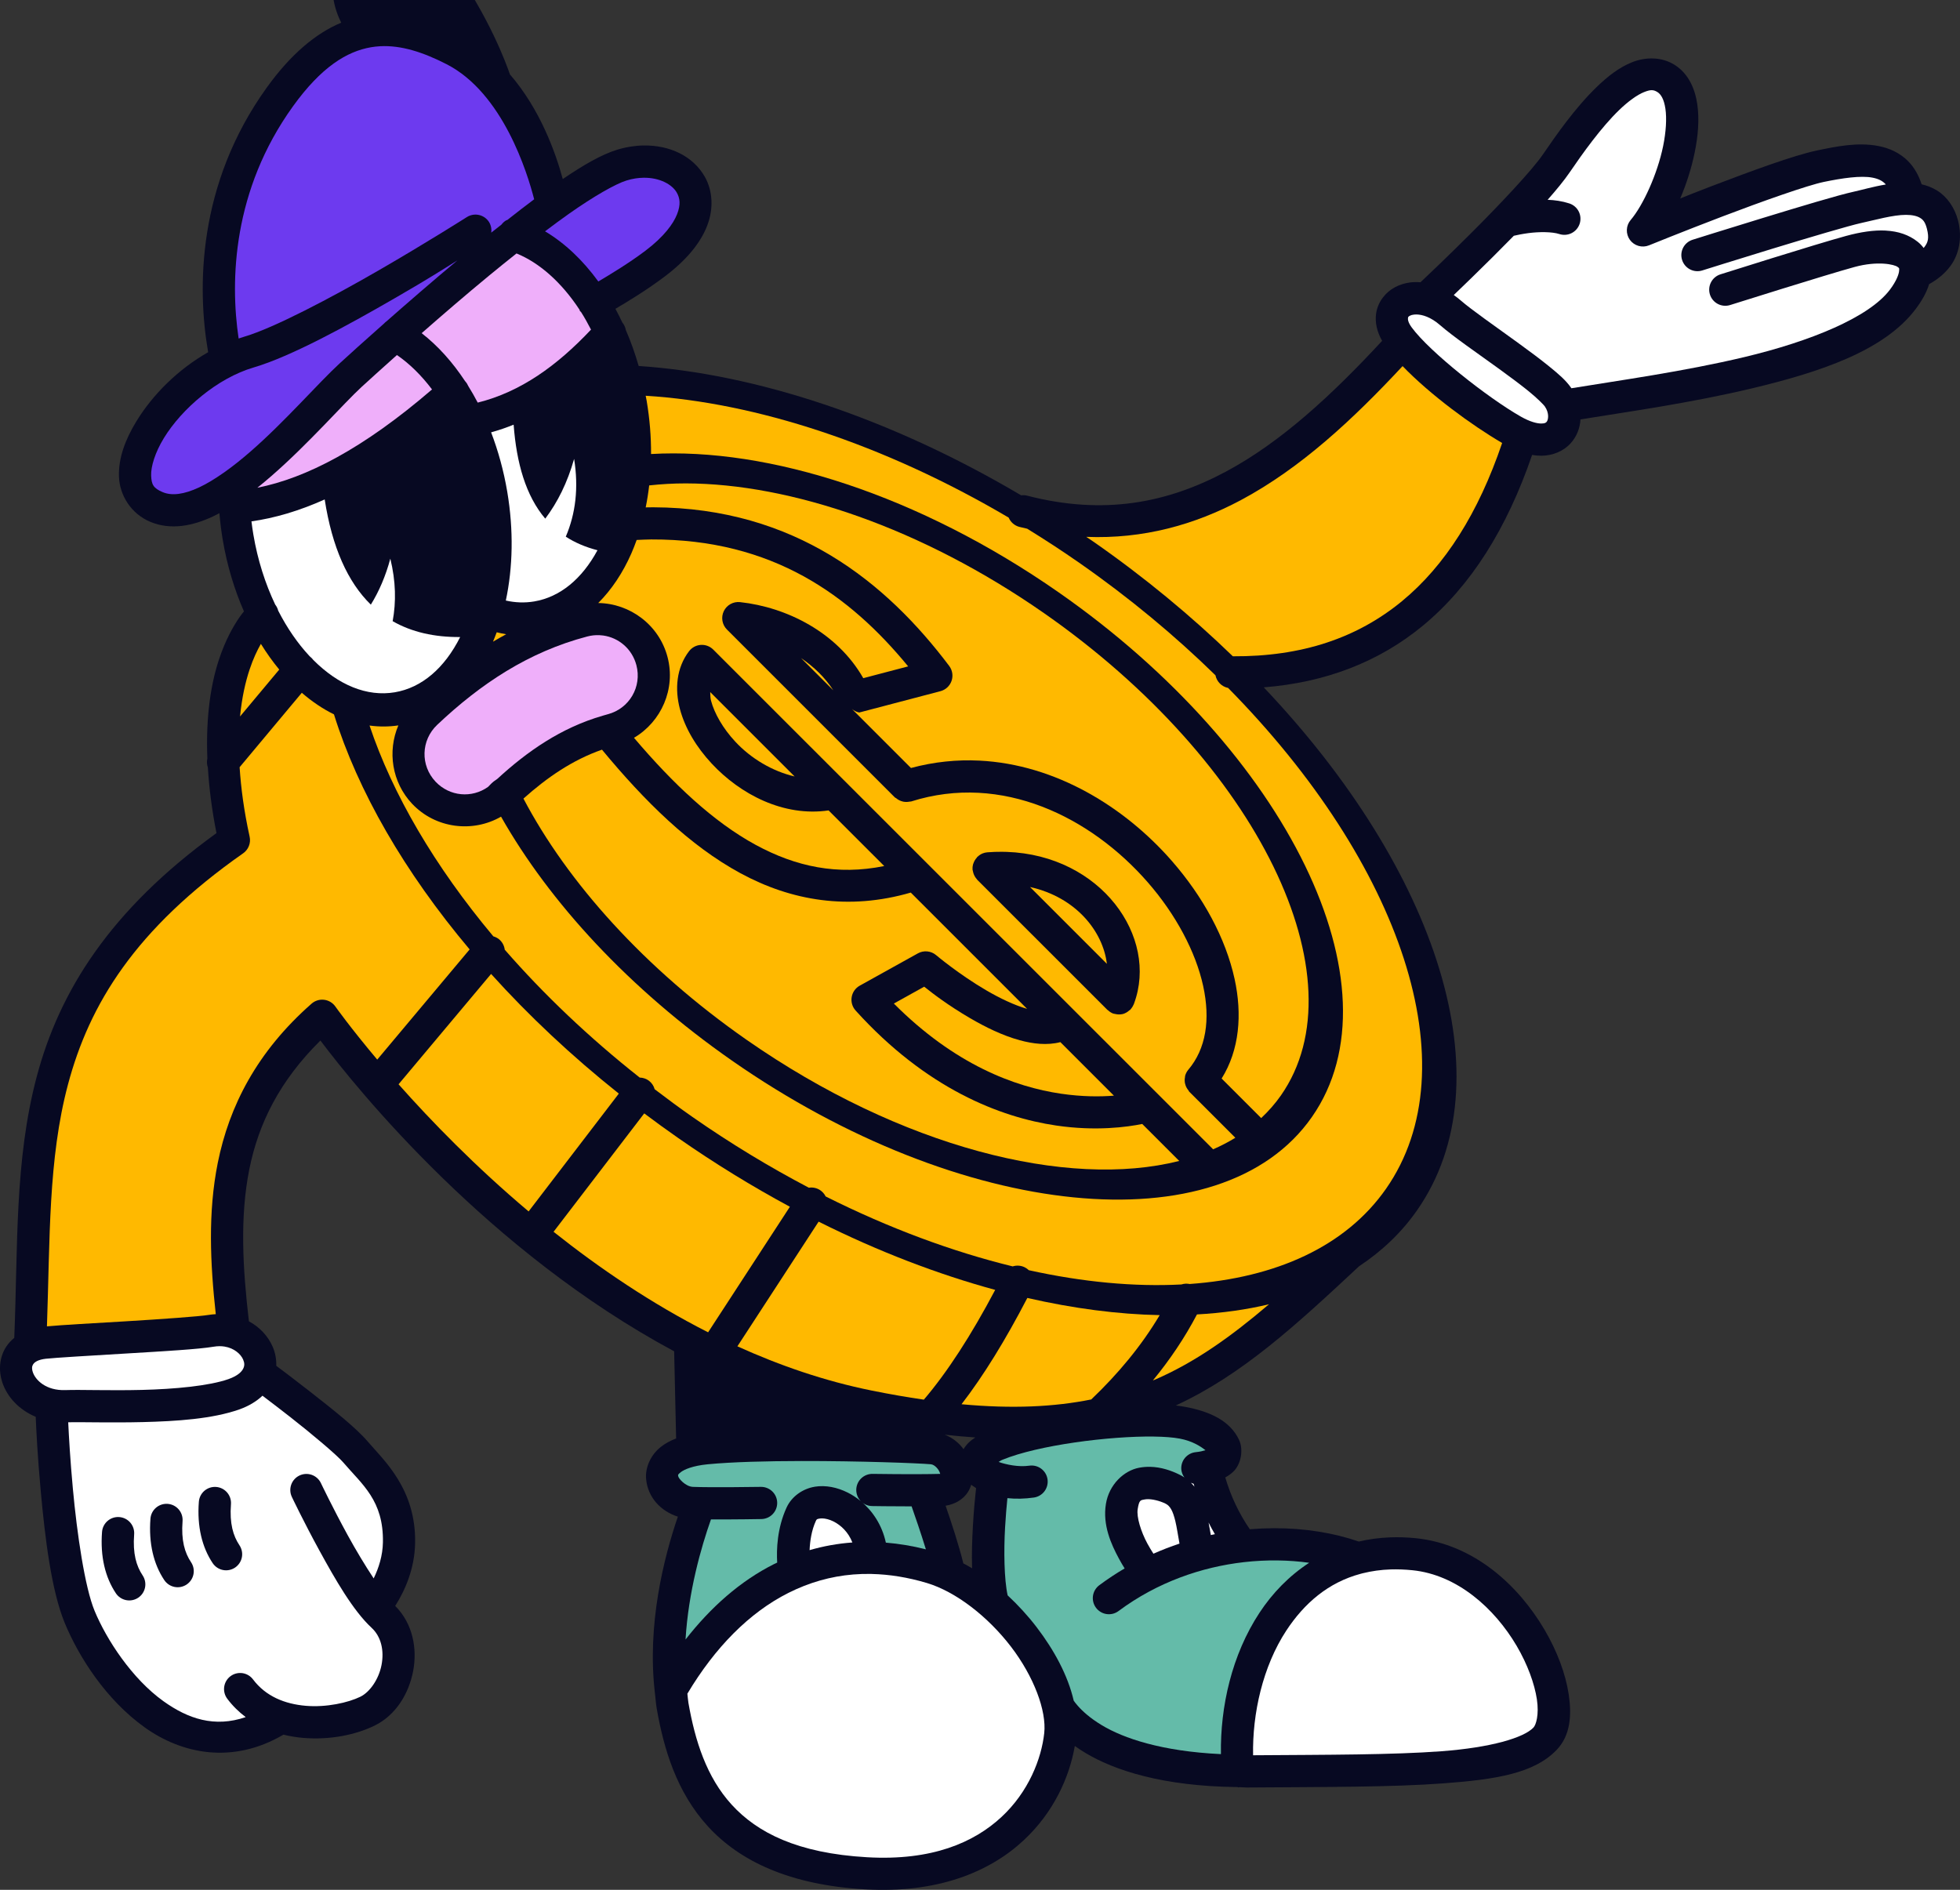 <svg width="1542" height="1487" viewBox="0 0 1542 1487" fill="none" xmlns="http://www.w3.org/2000/svg">
<rect x="0" y="0" width="1542" height="1487" fill="#333333" stroke="none"/>
<g clip-path="url(#clip0_101_519)">
<path d="M75.327 -170.989C42.816 -170.509 21.915 -159.711 13.191 -143.107C4.467 -126.504 9.443 -107.569 21.485 -96.558C27.506 -91.052 35.747 -87.326 44.803 -87.511C46.181 -87.543 47.525 -88.275 48.904 -88.488C49.224 -86.79 49.138 -84.992 49.696 -83.343C52.553 -74.894 59.876 -67.789 68.245 -65.077C80.639 -61.06 94.075 -63.083 110.112 -68.564C110.821 -63.503 112.143 -58.748 114.46 -54.454C119.667 -44.806 129.255 -38.697 139.288 -36.206C155.268 -32.239 173.588 -34.746 193.896 -39.786C194.475 -34.986 195.463 -30.427 197.181 -26.201C200.844 -17.188 207.965 -9.747 216.744 -6.005C229.742 -0.466 244.538 -1.443 261.655 -6.316C262.272 2.158 264.645 10.301 268.452 17.831C248.362 26.249 228.69 42.73 209.829 68.97C155.09 145.079 155.013 227.018 163.762 277.127C139.904 290.671 120.019 310.708 107.354 331.412C98.623 345.684 93.071 360.407 93.592 375.031C94.112 389.655 103.075 404.273 118.307 410.624C134.375 417.324 151.696 413.781 167.51 406.369C169.22 405.568 170.92 404.697 172.619 403.803C173.19 410.691 174.044 417.651 175.223 424.648C178.634 444.869 184.362 463.835 191.911 481.042C190.86 482.349 189.755 483.771 188.614 485.402C183.562 492.622 177.429 503.495 172.384 518.583C166.055 537.511 161.819 563.412 163.137 596.768C162.587 599.125 162.725 601.591 163.533 603.873C164.5 619.538 166.543 636.596 170.312 655.512C86.14 716.366 46.621 780.44 28.932 847.004C11.293 913.378 14.16 981.4 11.224 1052.69C8.833 1054.64 6.723 1056.85 5.045 1059.38C-0.683 1067.99 -1.198 1078.62 1.81 1087.68C5.686 1099.34 15.138 1109.36 28.097 1114.79C28.508 1124.52 29.472 1145.03 32.08 1173.53C35.431 1210.13 40.424 1251.56 50.957 1277.05C62.012 1303.78 83.381 1337.34 113.829 1359.15C143.051 1380.07 182.954 1388.4 222.997 1364.87C228.115 1366.14 233.265 1366.97 238.33 1367.41C259.691 1369.24 279.954 1364.95 294.609 1357.8C311.368 1349.61 321.598 1332.77 325.034 1314.81C328.359 1297.43 324.914 1277.58 310.919 1263.59C318.772 1251.15 326.222 1234.29 326.58 1214.02C327.363 1171.41 301.73 1148.79 289.16 1134.06C280.001 1123.33 261.607 1108.81 244.206 1095.2C232.182 1085.79 223.11 1078.97 217.35 1074.66C217.521 1069.44 216.522 1064.26 214.524 1059.65C210.885 1051.23 204.271 1044.22 195.832 1039.64C190.948 997.972 188.608 957.542 196.172 919.897C203.409 883.879 220.083 850.315 252.08 818.715C281.692 858.02 384.313 984.747 530.381 1063.25L531.927 1131.83C527.448 1133.55 523.501 1135.68 520.095 1138.32C511.896 1144.67 507.473 1154.77 508.325 1163.83C509.681 1178.26 519.908 1189.11 533.288 1193.33C522.239 1225.79 508.816 1278.53 515.296 1332.59C515.316 1332.85 515.344 1333.1 515.381 1333.36C515.83 1337.01 516.014 1340.63 516.655 1344.28C522.236 1376.04 532.204 1410.04 557.056 1437.17C581.909 1464.29 621.17 1483.19 680.698 1486.6C737.393 1489.86 778.294 1473.01 804.92 1448.4C829.085 1426.07 841.39 1398.15 845.594 1373.78C848.14 1375.6 850.914 1377.44 853.95 1379.26C876.904 1393.01 914.771 1405.48 973.534 1406.12C973.837 1406.22 974.145 1406.32 974.455 1406.4C974.694 1406.34 974.932 1406.27 975.167 1406.19C977.177 1406.19 978.723 1406.48 980.783 1406.46C1042.2 1406 1094.67 1406.25 1135.73 1403.19C1176.78 1400.13 1207.09 1395.4 1224.82 1376.71C1235.5 1365.46 1236.62 1349.6 1234.18 1333.33C1231.75 1317.05 1225.12 1299.27 1214.99 1282.07C1194.73 1247.67 1159.81 1214.93 1113.73 1210.29C1106.7 1209.59 1099.9 1209.39 1093.33 1209.65C1084.84 1210 1076.73 1211.13 1069.01 1212.93C1049.46 1206.18 1026.62 1202.37 1002.18 1202.43C995.969 1202.46 989.65 1202.73 983.263 1203.25C974.775 1190.87 968.331 1177.35 963.965 1162.48C966.076 1161.33 968.051 1159.98 969.878 1158.32C976.669 1152.16 978.315 1140.34 974.796 1132.89C967.757 1117.99 952.106 1110.67 932.811 1107.04C930.365 1106.59 927.774 1106.19 925.067 1105.86C977.55 1081.58 1019.87 1042.38 1069.22 996.346C1087.16 984.455 1102.6 969.86 1114.85 952.307C1185.77 850.665 1130.82 684.804 994.229 540.827C1042.84 537.017 1084.89 520.784 1119.3 492.398C1157.13 461.182 1185.53 415.873 1205.36 357.961C1207.81 358.37 1210.21 358.586 1212.58 358.579C1221.59 358.547 1230.11 354.955 1235.6 348.895C1240.52 343.464 1243 336.855 1243.42 330.005C1279.8 324.107 1330.16 317.082 1378.39 305.567C1431.8 292.814 1482.29 276.069 1507.05 243.249C1512.08 236.583 1515.7 230.119 1517.7 223.579C1523.66 220.243 1529.8 215.731 1534.65 209.06C1541.07 200.23 1544.01 187.315 1540.49 173.604C1537.8 163.178 1531.7 154.695 1523.9 149.877C1520.01 147.478 1515.93 145.949 1511.82 145.017C1509.51 137.908 1506.03 131.803 1501.38 127.023C1494.79 120.253 1486.34 116.549 1478.03 114.928C1461.42 111.686 1444.53 115.281 1429.72 118.347C1411.37 122.134 1377.4 134.713 1346.21 146.606C1333.23 151.555 1331.83 152.239 1321.89 156.166C1326.79 144.705 1330.74 132.331 1333.27 119.949C1335.95 106.837 1337.06 93.866 1335.29 81.883C1333.53 69.9 1328.43 57.954 1317.52 51.057C1312.28 47.754 1306.46 46.205 1300.66 45.999C1294.86 45.794 1289.09 46.933 1283.97 48.986C1273.71 53.092 1264.76 60.161 1256.27 68.359C1239.29 84.756 1224.28 106.277 1213.91 121.464C1205.25 134.147 1179.35 161.561 1156.41 184.4C1137.43 203.298 1122.95 216.999 1117.56 222.083C1114.83 221.864 1112.15 221.899 1109.53 222.225C1105.28 222.755 1101.22 224.01 1097.47 225.997C1089.98 229.97 1084.05 237.516 1082.68 246.403C1081.55 253.681 1083.38 261.199 1087.37 268.175C1048.28 310.37 1008.16 347.716 964.46 371.082C918.175 395.83 868.316 405.573 808.143 390.016C806.588 389.628 804.974 389.537 803.386 389.75C700.117 328.643 594.185 294.06 502.46 287.963C499.618 278.118 496.261 268.637 492.359 259.673C491.976 257.496 491.029 255.458 489.613 253.761C487.881 250.085 486.073 246.492 484.177 242.996C494.204 237.085 509.132 228.022 523.131 217.439C540.143 204.561 550.997 191.311 556.295 177.753C561.594 164.194 560.699 150.093 554.545 139.167C545.316 122.781 526.805 114.137 506.326 114.464C499.501 114.575 492.459 115.685 485.469 117.834C473.007 121.662 458.804 129.997 442.742 140.874C437.106 120.087 425.001 86.056 401.172 58.533C395.227 41.096 347.89 -86.641 218.629 -136.979C153.565 -162.32 107.861 -171.462 75.35 -170.982L75.327 -170.989ZM743.274 1128.87C751.503 1129.79 759.52 1130.52 767.297 1131.03C763.46 1133.5 760.322 1136.41 758.063 1140.25C754.42 1135.31 749.45 1131.21 743.274 1128.87ZM764.081 1168.21C764.443 1168.49 764.798 1168.79 765.164 1169.05C766.058 1169.69 766.977 1170.3 767.916 1170.88C767.126 1178.01 766.117 1188.33 765.436 1200.29C764.824 1211.03 764.377 1222.66 764.786 1233.98C762.512 1232.62 760.214 1231.33 757.89 1230.12C754.267 1215.4 748.38 1197.54 743.936 1184.74C751.163 1183.67 758.031 1179.68 761.613 1173.8C762.727 1171.97 763.516 1170.1 764.081 1168.21Z" fill="#070922"/>
<path d="M685.098 1238.39C685.297 1238.39 685.499 1238.42 685.698 1238.42C685.772 1238.43 685.845 1238.44 685.919 1238.45C685.964 1238.45 686.01 1238.45 686.055 1238.45C699.75 1238.78 714.056 1241.05 729.017 1245.49C752.175 1252.39 777.41 1272.2 795.378 1295.66C813.345 1319.11 823.458 1346.11 821.535 1363.69C819.335 1383.81 809.236 1409.94 787.727 1429.82C766.217 1449.7 733.286 1464.28 682.152 1461.33C627.2 1458.19 595.723 1441.88 575.749 1420.08C555.776 1398.27 546.83 1369.61 541.613 1339.92C541.19 1337.51 541.109 1335.06 540.784 1332.64C562.52 1296.26 589.51 1268.78 620.344 1253.3C636.291 1245.29 653.25 1240.31 671.328 1238.84C675.846 1238.48 680.431 1238.33 685.09 1238.41L685.098 1238.39Z" fill="white"/>
<path d="M1094.18 1234.86C1099.6 1234.7 1105.26 1234.9 1111.18 1235.5C1146.48 1239.05 1175.83 1265.51 1193.16 1294.93C1201.82 1309.64 1207.3 1324.93 1209.12 1337.08C1210.94 1349.23 1208.44 1357.17 1206.44 1359.28C1198.83 1367.3 1173.18 1375.01 1133.84 1377.94C1095.73 1380.78 1044.97 1380.68 985.85 1381.09C985.205 1348.33 993.476 1311.12 1012.04 1282.89C1026.14 1261.46 1045.01 1245.11 1070.49 1238.3C1071.09 1238.19 1071.67 1238.04 1072.24 1237.85C1079.08 1236.16 1086.36 1235.11 1094.16 1234.86H1094.18Z" fill="white"/>
<path d="M950.824 1197.96C952.386 1201.08 954.043 1204.14 955.791 1207.14C954.73 1207.36 953.668 1207.59 952.606 1207.82C952.059 1204.69 951.492 1201.4 950.824 1197.96Z" fill="white"/>
<path d="M646.947 1194.71C649.274 1194.79 652.411 1195.47 655.619 1197.07C661.55 1200.03 667.428 1205.5 670.593 1213.66C659.028 1214.5 647.785 1216.54 636.934 1219.69C637.244 1212.62 638.449 1204.18 641.838 1196.77C642.477 1195.37 642.643 1195.2 644.919 1194.84C645.487 1194.75 646.172 1194.71 646.947 1194.74V1194.71Z" fill="white"/>
<path d="M902.358 1179.6C906.193 1179.43 912.239 1180.75 916.98 1183.12C920.545 1184.9 922.665 1188.61 924.662 1196.78C925.902 1201.86 926.719 1208 927.946 1214.55C921.073 1216.83 914.227 1219.48 907.442 1222.49C905.933 1220.16 904.281 1217.47 902.655 1214.46C897.624 1205.16 894.059 1193.63 895.059 1187.42C896.261 1179.95 897.28 1180.43 900.861 1179.76C901.309 1179.67 901.81 1179.62 902.358 1179.6Z" fill="white"/>
<path d="M936.92 1166.65C937.608 1166.99 938.326 1167.28 939.066 1167.49C939.278 1168.25 939.494 1169 939.716 1169.75C938.854 1168.67 937.921 1167.64 936.92 1166.65Z" fill="white"/>
<path d="M630.656 1149.57C676.238 1149.51 722.178 1151.22 732.402 1152.13C735.38 1152.42 738.836 1156.29 739.595 1159.38C739.69 1159.77 739.67 1159.44 739.686 1159.69C719.536 1160.22 686.537 1159.69 686.537 1159.69C683.179 1159.63 679.935 1160.91 677.519 1163.24C675.103 1165.58 673.712 1168.77 673.654 1172.13C673.624 1173.8 673.925 1175.45 674.535 1177C675.145 1178.54 676.053 1179.96 677.21 1181.15C678.366 1182.35 679.748 1183.31 681.274 1183.97C682.8 1184.63 684.441 1184.98 686.104 1185.01C686.104 1185.01 701.042 1185.25 717.197 1185.25C720.077 1193.43 724.555 1206.47 728.423 1219.06C717.754 1216.35 707.248 1214.62 696.934 1213.79C693.967 1199.95 686.472 1188.8 677.21 1181.15C673.952 1178.46 670.488 1176.18 666.912 1174.4C658.676 1170.3 649.761 1168.38 640.897 1169.8V1169.83C632.036 1171.26 622.984 1177.07 618.791 1186.26C611.386 1202.45 610.828 1219.21 611.443 1229.49C610.623 1229.89 609.79 1230.25 608.975 1230.66C582.441 1243.98 559.242 1264.53 539.337 1290.02C541.587 1252.57 551.535 1217.53 559.339 1195.52C577.168 1195.63 598.986 1195.24 598.986 1195.24C602.345 1195.18 605.545 1193.8 607.881 1191.38C610.217 1188.97 611.498 1185.73 611.443 1182.37C611.417 1180.71 611.064 1179.07 610.403 1177.54C609.741 1176.01 608.785 1174.63 607.59 1173.48C606.395 1172.32 604.984 1171.41 603.437 1170.8C601.889 1170.19 600.236 1169.88 598.572 1169.91C598.572 1169.91 559.248 1170.51 545.151 1169.91C539.341 1169.68 533.732 1163.28 533.56 1161.45C533.474 1160.53 532.969 1160.38 535.619 1158.32C538.269 1156.27 544.9 1153.29 556.785 1152.14C576.085 1150.28 603.305 1149.61 630.654 1149.57L630.656 1149.57Z" fill="#64BBA9"/>
<path d="M907.831 1130.33C915.924 1130.44 922.891 1130.96 928.125 1131.94C938.387 1133.87 944.838 1138.27 948.375 1141.07C946.431 1141.64 944.236 1142.27 940.805 1142.59C939.148 1142.75 937.54 1143.23 936.07 1144.01C934.6 1144.79 933.297 1145.85 932.237 1147.13C931.176 1148.41 930.378 1149.89 929.889 1151.48C929.4 1153.07 929.23 1154.74 929.387 1156.39C929.645 1158.61 930.485 1160.73 931.824 1162.52C930.711 1161.78 929.549 1161.08 928.298 1160.46C921.438 1157.03 913.486 1154.33 904.918 1154.14C902.061 1154.08 899.136 1154.3 896.16 1154.86C884.255 1157.11 872.518 1168.03 870.046 1183.39C867.373 1200 874.142 1214.99 880.369 1226.5C881.848 1229.23 883.35 1231.77 884.792 1234.08C878.015 1238.06 871.352 1242.46 864.851 1247.3C863.517 1248.29 862.391 1249.54 861.539 1250.97C860.686 1252.4 860.123 1253.98 859.883 1255.62C859.642 1257.27 859.729 1258.95 860.136 1260.56C860.544 1262.17 861.265 1263.69 862.259 1265.02C863.253 1266.36 864.5 1267.48 865.929 1268.33C867.357 1269.19 868.94 1269.75 870.586 1269.99C872.232 1270.23 873.909 1270.14 875.522 1269.74C877.135 1269.33 878.652 1268.61 879.986 1267.61C910.634 1244.79 945.489 1232.93 978.676 1229.14C996.635 1227.09 1014.1 1227.44 1029.98 1229.64C1014.17 1239.94 1001.03 1253.53 990.88 1268.97C969.085 1302.11 959.961 1342.9 960.548 1380.19C913.635 1377.96 883.934 1367.69 866.979 1357.53C857.294 1351.72 851.354 1346.1 847.904 1342.15C846.236 1340.24 845.308 1338.99 844.737 1338.15C840.158 1318.34 829.4 1298.39 815.493 1280.23C808.683 1271.34 800.999 1262.95 792.738 1255.26C789.979 1242.54 789.672 1220.38 790.734 1201.73C791.23 1193.02 791.924 1185.11 792.559 1178.79C799.296 1179.5 806.336 1179.32 813.384 1178.31C815.031 1178.07 816.615 1177.52 818.046 1176.67C819.477 1175.82 820.729 1174.7 821.726 1173.37C822.724 1172.04 823.448 1170.52 823.86 1168.91C824.272 1167.3 824.364 1165.62 824.128 1163.98C823.652 1160.65 821.875 1157.65 819.187 1155.64C816.5 1153.62 813.122 1152.76 809.797 1153.24C801.18 1154.47 791.772 1152.4 785.613 1150.31C786.753 1149.67 787.127 1149.22 788.761 1148.55C816.566 1137.11 872.763 1129.85 907.831 1130.32V1130.33Z" fill="#64BBA9"/>
<path d="M206.49 1098.18C212.426 1102.67 220.277 1108.65 228.596 1115.16C245.674 1128.52 265.214 1145.03 269.894 1150.51C284.939 1168.14 301.861 1180.59 301.253 1213.57C301.069 1224.03 297.999 1233.68 293.979 1241.93C287.205 1231.71 279.844 1219.44 273.556 1207.95C261.629 1186.18 252.483 1166.96 252.483 1166.96C251.041 1163.92 248.454 1161.59 245.29 1160.46C242.127 1159.34 238.648 1159.52 235.616 1160.96C232.582 1162.4 230.245 1164.99 229.12 1168.15C227.995 1171.32 228.174 1174.8 229.617 1177.83C229.617 1177.83 239.029 1197.62 251.351 1220.12C263.674 1242.62 277.754 1267.28 292.334 1280.78C299.941 1287.81 302.325 1298.76 300.165 1310.05C298.004 1321.34 290.899 1331.43 283.496 1335.04C273.957 1339.7 256.825 1343.57 240.503 1342.17C224.178 1340.77 209.128 1334.81 199.056 1321.4C198.056 1320.07 196.805 1318.95 195.373 1318.11C193.94 1317.26 192.355 1316.71 190.707 1316.47C189.06 1316.24 187.383 1316.33 185.772 1316.75C184.16 1317.16 182.647 1317.89 181.317 1318.89C178.632 1320.9 176.858 1323.91 176.386 1327.23C175.914 1330.55 176.782 1333.93 178.799 1336.62C183.093 1342.33 188.004 1347.09 193.304 1351.07C168.855 1359.45 148.038 1352.49 128.588 1338.56C103.834 1320.83 83.785 1290.11 74.382 1267.38C66.769 1248.96 60.593 1207.02 57.317 1171.22C55.209 1148.2 54.241 1130.97 53.667 1119.07C63.3 1118.82 86.924 1119.56 112.402 1118.94C138.737 1118.29 167.013 1116.48 188.244 1108.99C195.531 1106.41 201.708 1102.73 206.497 1098.18H206.49Z" fill="white"/>
<path d="M556.02 1076.29C594.956 1094.99 636.629 1110.01 680.62 1118.92C694.788 1121.79 708.308 1124.15 721.312 1126.06C706.241 1125.28 683.003 1124.48 657.283 1124.17L657.252 1124.21C622.978 1123.8 584.816 1124.26 557.144 1126.72L556.02 1076.29Z" fill="#070922"/>
<path d="M172.638 1059.21C174.048 1059.21 175.392 1059.31 176.665 1059.52C184.306 1060.75 189.446 1065.49 191.268 1069.7C192.483 1072.51 192.468 1074.61 191.319 1076.91C190.168 1079.2 187.305 1082.44 179.778 1085.11C164.494 1090.5 137.126 1093 111.753 1093.62C86.375 1094.25 63.282 1093.33 51.485 1093.76C36.157 1094.33 27.863 1085.8 25.835 1079.69C24.821 1076.64 25.198 1074.8 26.126 1073.41C26.626 1072.66 27.517 1071.7 29.28 1070.85C29.372 1070.81 29.462 1070.77 29.553 1070.72C31.046 1070.05 33.106 1069.44 36.09 1069.1C42.717 1068.32 71.893 1066.62 100.379 1064.91C128.858 1063.2 156.258 1061.63 168.205 1059.61C169.742 1059.35 171.218 1059.22 172.628 1059.22L172.638 1059.21Z" fill="white"/>
<path d="M998.376 1026.22C968.931 1051.31 940.636 1071.67 908.747 1085.49C908.178 1085.74 907.587 1085.95 907.015 1086.19C920.276 1070.05 931.965 1052.79 941.701 1034.23C961.634 1033.13 980.603 1030.49 998.376 1026.22Z" fill="#FFB900"/>
<path d="M808.232 1021.27C844.515 1029.57 879.522 1034.14 912.378 1034.78C898.001 1058.95 879.782 1080.85 858.517 1101.13C829.455 1106.99 796.342 1108.6 756.475 1104.89C773.954 1082.19 791.13 1054.22 808.232 1021.27Z" fill="#FFB900"/>
<path d="M644.035 961.229C690.898 984.681 737.723 1002.59 782.953 1014.92C763.999 1050.78 745.161 1079.82 726.823 1101.28C713.769 1099.38 700.118 1097.03 685.655 1094.1C648.846 1086.65 613.567 1074.49 580.136 1059.33L644.035 961.229Z" fill="#FFB900"/>
<path d="M506.835 876.051C515.52 882.58 524.379 889.01 533.425 895.319C562.39 915.519 591.862 933.588 621.434 949.505L557.09 1048.3C512.497 1025.67 471.679 997.955 435.502 969.212L506.835 876.051Z" fill="#FFB900"/>
<path d="M386.354 766.329C415.813 798.994 449.447 830.684 486.851 860.48L415.876 953.184C373.852 917.775 339.149 882.003 313.555 853.147L386.354 766.329Z" fill="#FFB900"/>
<path d="M473.596 589.856C507.159 630.423 542.551 665.372 582.48 687.044C622.53 708.782 667.654 716.499 716.537 702.305L808.034 793.791C798.044 790.924 786.622 785.455 776.063 779.296C754.336 766.624 736.49 751.538 736.49 751.538C734.525 749.873 732.098 748.845 729.535 748.593C726.971 748.341 724.392 748.877 722.14 750.128L676.383 775.549C674.717 776.475 673.281 777.765 672.183 779.323C671.085 780.88 670.352 782.665 670.04 784.545C669.728 786.425 669.844 788.351 670.38 790.18C670.916 792.009 671.858 793.693 673.135 795.108C728.706 856.597 786.868 879.128 831.012 885.61C862.29 890.203 886.831 886.77 898.634 884.368L927.741 913.467C839.824 935.744 708.641 902.725 587.279 818.086C507.074 762.15 446.357 694.032 411.812 628.355C430.509 611.657 450.374 597.991 473.596 589.856Z" fill="#FFB900"/>
<path d="M237.441 545.1C245.4 551.976 253.884 557.734 262.744 562.092C281.536 622.355 318.082 685.982 369.481 747.03L296.781 833.73C275.532 808.475 263.857 791.979 263.857 791.979C262.838 790.518 261.52 789.289 259.993 788.371C258.466 787.454 256.763 786.869 254.994 786.655C253.224 786.441 251.429 786.603 249.726 787.13C248.023 787.657 246.449 788.539 245.11 789.716C202.034 827.559 180.254 870.55 171.34 914.914C163.467 954.092 165.403 994.175 169.756 1034.02C167.865 1034.13 165.957 1034.31 164.023 1034.63C157.282 1035.78 127.305 1037.93 98.899 1039.64C73.025 1041.19 48.79 1042.5 36.93 1043.61C39.365 975.033 37.855 912.106 53.426 853.518C70.245 790.23 106.214 731.03 191.293 671.399C193.34 669.965 194.917 667.957 195.825 665.628C196.733 663.3 196.931 660.756 196.396 658.315C191.883 637.787 189.55 619.792 188.516 603.652L237.441 545.1Z" fill="#FFB900"/>
<path d="M558.747 544.537L625.157 610.942C607.751 606.87 590.935 596.954 578.459 583.543C568.84 573.203 562.054 561.412 559.378 551.277C558.704 548.723 558.951 546.777 558.747 544.537Z" fill="#FFB900"/>
<path d="M630.205 517.793C640.261 524.616 649.108 533.074 655.576 543.17L630.205 517.793Z" fill="#FFB900"/>
<path d="M472.496 517.329C471.167 517.28 469.84 517.441 468.562 517.805C425.328 530.15 387.482 554.319 353.87 585.144C351.396 587.414 349.924 590.574 349.779 593.929C349.634 597.283 350.828 600.558 353.097 603.033C354.222 604.259 355.577 605.252 357.085 605.954C358.593 606.657 360.224 607.055 361.886 607.127C363.549 607.199 365.21 606.942 366.773 606.372C368.336 605.803 369.771 604.931 370.997 603.806C402.494 574.921 436.918 553.182 475.514 542.162C477.114 541.706 478.608 540.938 479.912 539.904C481.215 538.871 482.301 537.59 483.109 536.136C483.917 534.682 484.432 533.083 484.622 531.431C484.812 529.778 484.673 528.105 484.216 526.505C483.482 523.935 481.952 521.663 479.847 520.014C477.741 518.366 475.168 517.426 472.496 517.329Z" fill="#070922"/>
<path d="M205.253 506.607C209.715 513.846 214.553 520.597 219.695 526.833L188.85 563.737C190.316 548.711 193.14 536.413 196.421 526.617C199.242 518.179 202.364 511.684 205.253 506.607Z" fill="#FFB900"/>
<path d="M471.493 499.761C472.532 499.806 473.568 499.897 474.586 500.04C486.804 501.76 497.3 510.581 500.669 523.352C505.157 540.367 495.145 557.546 478.099 562.011C476.855 562.339 475.639 562.71 474.413 563.063C474.346 563.094 474.276 563.104 474.21 563.123C441.257 572.651 414.674 591.328 391.286 612.826C386.303 616.222 386.898 616.322 383.956 619.158C371.24 628.205 353.765 626.752 342.707 615.084C330.592 602.264 331.158 582.433 343.951 570.327C378.091 538.041 415.753 512.97 462 500.811C465.192 499.97 468.384 499.638 471.501 499.766L471.493 499.761Z" fill="#EFAFFA"/>
<path d="M390.777 497.499C393.243 498.13 395.73 498.621 398.23 499.032C394.725 500.917 391.27 502.867 387.864 504.888C388.886 502.47 389.857 500.005 390.777 497.499Z" fill="#FFB900"/>
<path d="M512.322 424.452C608.032 424.094 668.689 468.631 714.483 524.329L679.172 533.604C658.579 497.485 618.723 477.7 582.208 473.766C579.602 473.485 576.974 474.02 574.685 475.296C572.396 476.572 570.559 478.526 569.428 480.889C568.296 483.252 567.924 485.908 568.365 488.491C568.807 491.074 570.039 493.456 571.891 495.309L704.074 627.489C704.385 627.686 704.705 627.87 705.033 628.04C706.177 629.006 707.484 629.762 708.892 630.272C709.449 630.476 710.019 630.642 710.599 630.766C712.202 631.079 713.851 631.079 715.455 630.766C715.809 630.742 716.161 630.703 716.512 630.649C716.626 630.638 716.739 630.625 716.852 630.611C788.285 607.997 858.168 642.936 902.815 694.024C925.139 719.567 940.693 748.973 946.538 775.634C952.384 802.296 948.832 825.263 934.836 841.743C933.702 843.114 932.869 844.709 932.393 846.424C932.329 846.815 932.284 847.209 932.257 847.605C931.96 849.166 931.96 850.768 932.257 852.329C932.381 852.926 932.549 853.513 932.758 854.085C933.266 855.486 934.018 856.786 934.978 857.925C935.149 858.255 935.335 858.577 935.535 858.89L971.879 895.225C966.376 898.602 960.54 901.621 954.406 904.308L561.129 511.101C559.853 509.826 558.319 508.839 556.631 508.204C554.942 507.57 553.138 507.303 551.338 507.422C549.537 507.541 547.782 508.044 546.192 508.896C544.601 509.748 543.212 510.93 542.115 512.363C532.056 525.502 530.821 542.373 534.879 557.744C538.937 573.114 547.916 587.899 559.91 600.794C582.334 624.899 616.368 642.86 651.883 637.66L695.65 681.422C658.763 688.916 626.156 681.934 594.566 664.788C561.257 646.709 529.53 616.746 498.782 580.524C520.249 567.913 531.785 542.043 525.15 516.889C518.496 491.668 495.612 474.797 470.646 474.476C481.238 463.907 490.029 450.622 496.661 435.557C498.187 432.089 499.579 428.502 500.891 424.847C504.717 424.695 508.603 424.466 512.322 424.452Z" fill="#FFB900"/>
<path d="M255.446 392.984C261.285 430.579 273.518 457.948 291.753 475.751C298.245 465.24 303.406 453.241 307.079 439.565C311.449 457.452 311.703 473.723 308.916 488.761C323.863 497.319 341.62 501.398 362.028 501.246C349.805 525.619 331.887 541.122 310.599 544.71C288.834 548.378 266.326 539.147 246.471 519.271C245.871 518.446 245.173 517.696 244.393 517.039C244.317 516.988 244.241 516.939 244.164 516.89C243.854 516.564 243.538 516.263 243.23 515.931C234.171 506.184 225.884 494.209 218.873 480.506C218.439 478.755 217.635 477.117 216.516 475.702C208.721 459.328 202.715 440.712 199.322 420.587C198.737 417.118 198.247 413.669 197.831 410.236C216.113 407.633 235.252 402.028 255.446 392.984Z" fill="white"/>
<path d="M539.666 380.35C621.843 380.524 725.035 415.256 821.449 482.497C990.178 600.171 1071.81 770.108 1007.76 861.896C1003.21 868.418 997.965 874.324 992.215 879.742L961.092 848.626C975.168 826.12 977.39 798.056 971.285 770.212C964.286 738.292 946.669 705.713 921.89 677.36C884.722 634.83 830.4 601.42 770.515 598.47C752.951 597.604 734.913 599.369 716.685 604.282L670.235 557.831C671.885 559.241 673.87 560.204 675.999 560.626L739.873 543.844C741.884 543.315 743.732 542.3 745.258 540.888C746.783 539.476 747.938 537.711 748.619 535.748C749.301 533.785 749.487 531.684 749.165 529.631C748.843 527.578 748.02 525.636 746.77 523.976C697.338 458.378 625.651 399.588 513.954 399.148C511.993 399.148 509.984 399.202 507.998 399.227C509.14 393.596 510.057 387.825 510.738 381.932C520.062 380.926 529.67 380.329 539.666 380.35Z" fill="#FFB900"/>
<path d="M404.094 334.153C406.37 364.463 413.671 390.057 428.97 408.09C438.661 395.237 446.388 379.788 451.676 361.077C455.318 383.903 452.847 404.198 445.12 422.275C452.288 426.912 460.572 430.499 470.058 432.942C457.898 455.481 440.633 469.798 420.286 473.228C412.838 474.483 405.38 474.193 397.952 472.529C403.509 446.393 404.164 417.116 399.071 386.918C396.29 370.425 391.955 354.768 386.379 340.188C392.444 338.498 398.346 336.481 404.094 334.153Z" fill="white"/>
<path d="M507.979 311.392C594.07 316.682 694.854 349.096 793.548 407.262C794.288 409.014 795.414 410.577 796.842 411.835C798.269 413.093 799.961 414.013 801.793 414.527C803.918 415.077 806.012 415.514 808.12 416.005C821.865 424.48 835.559 433.388 849.14 442.861C888.693 470.445 924.511 500.287 956.249 531.341C956.739 533.794 957.945 536.046 959.714 537.815C961.483 539.583 963.735 540.788 966.188 541.278C1102.46 679.54 1157.15 839.734 1090.47 935.308C1058.77 980.74 1003.83 1005.43 935.961 1010.29C933.8 1009.84 931.559 1009.96 929.461 1010.65C892.548 1012.58 852.034 1008.85 809.394 999.425C808.48 998.531 807.435 997.78 806.296 997.199C803.33 995.698 799.894 995.423 796.727 996.432C749.282 984.824 699.534 966.457 649.558 941.38C648.553 939.339 647.016 937.607 645.111 936.365C642.511 934.705 639.394 934.049 636.346 934.522C605.7 918.434 575.049 899.948 544.88 878.907C534.663 871.782 524.771 864.456 515.049 857.042C514.317 854.387 512.738 852.042 510.552 850.364C508.444 848.794 505.9 847.919 503.272 847.86C463.131 816.13 427.533 782.168 397.098 747.241C396.71 744.058 395.13 741.141 392.676 739.078C391.334 738.003 389.787 737.212 388.13 736.753C341.996 681.671 308.718 624.675 290.732 570.873C298.207 571.911 305.792 571.894 313.401 570.768C304.729 591.041 308.227 615.508 324.268 632.48C342.683 651.932 371.874 655.428 394.191 642.572C432.418 710.019 495.058 778.156 575.837 834.492C755.49 959.784 960.612 981.373 1032.12 878.89C1103.65 776.388 1012.55 591.385 832.898 466.093C723.279 389.643 604.755 351.892 512.21 357.237C512.27 343.661 511.162 329.651 508.765 315.436C508.534 314.071 508.231 312.746 507.979 311.392Z" fill="#FFB900"/>
<path d="M1103.46 288.067C1125.19 310.581 1157.8 334.567 1181.79 348.549C1163.04 403.836 1136.76 445.149 1103.17 472.863C1067.87 501.992 1024.24 516.713 969.93 516.389C937.262 484.749 900.713 454.428 860.595 426.449C858.611 425.065 856.603 423.782 854.614 422.418C899.232 424.196 939.708 413.029 976.4 393.41C1023.26 368.358 1064.33 330.101 1103.46 288.067Z" fill="#FFB900"/>
<path d="M312.281 279.354C322.052 286.047 331.423 295.22 339.892 306.414C285.649 353.137 240.644 376.237 202.482 383.764C206.168 380.82 209.819 377.764 213.43 374.625C242.887 349.014 270.164 317.593 284.547 304.386C290.367 299.041 300.551 289.835 312.281 279.354Z" fill="#EFAFFA"/>
<path d="M359.838 204.886C339.799 221.629 320.443 238.401 304.234 252.697C303.455 253.239 302.739 253.876 302.1 254.595C286.871 268.054 274.428 279.301 267.414 285.742C250.318 301.44 224.317 331.596 196.804 355.518C190.051 361.388 183.24 366.824 176.597 371.533C176.215 371.763 175.845 372.014 175.49 372.287C168.991 376.826 162.663 380.677 156.761 383.443C144.509 389.184 135.106 390.198 128.056 387.258C120.582 384.142 119.164 381.17 118.914 374.136C118.664 367.102 121.952 356.098 128.965 344.634C142.989 321.709 170.934 297.539 199.519 289.143C228.636 280.603 272.564 256.604 310.852 234.486C337.644 219.009 348.098 212.216 359.838 204.886Z" fill="#6D3AEF"/>
<path d="M406.357 199.419C424.227 206.667 441.722 222.02 455.938 243.705C456.003 243.999 456.079 244.289 456.165 244.577C456.49 244.947 456.837 245.299 457.204 245.628C459.946 249.963 462.522 254.574 464.972 259.35C438.266 287.707 409.634 308.393 375.838 316.783C373.468 312.264 370.983 307.877 368.354 303.674C367.82 302.39 367.078 301.204 366.158 300.161C366.085 300.096 366.012 300.032 365.937 299.968C356.017 284.905 344.485 272.064 331.733 262.149C347.902 247.966 365.993 232.353 384.814 216.83C391.994 210.909 399.195 205.113 406.357 199.419Z" fill="#EFAFFA"/>
<path d="M506.403 139.852C519.073 139.71 528.849 145.159 532.467 151.582C534.879 155.865 535.694 160.846 532.694 168.519C529.696 176.192 522.248 186.322 507.83 197.236C495.191 206.79 480.307 215.812 470.725 221.481C458.613 204.826 444.412 191.279 428.796 182.012C435.3 177.107 441.691 172.376 447.753 168.105C467.058 154.505 484.293 144.669 492.886 142.029C497.633 140.57 502.179 139.899 506.403 139.852Z" fill="#6D3AEF"/>
<path d="M298.984 36.377C315.718 35.471 333.044 41.133 351.421 50.562C395.632 73.232 414.901 135.948 420.244 156.802C413.372 161.916 406.261 167.468 399.127 173.077C398.793 173.173 398.463 173.284 398.138 173.411V173.442C396.746 174.261 395.525 175.369 394.544 176.701C391.837 178.847 389.178 180.879 386.46 183.058C386.873 180.162 386.269 177.212 384.753 174.71C382.949 171.877 380.094 169.877 376.814 169.149C373.535 168.421 370.102 169.024 367.268 170.827C367.268 170.827 335.946 190.756 298.192 212.566C260.437 234.376 215.314 258.122 192.401 264.842C190.831 265.303 189.287 265.835 187.737 266.357C180.949 220.667 182.977 149.712 230.409 83.762C252.754 52.675 272.917 40.428 291.858 37.181C294.226 36.775 296.605 36.512 298.996 36.383L298.984 36.377Z" fill="#6D3AEF"/>
<path d="M727.095 776.353C733.985 781.857 745.927 791.042 763.296 801.174C775.325 808.189 788.631 814.755 802.207 818.475C812.674 821.343 823.747 822.676 834.234 819.978L876.355 862.094C865.611 862.957 851.45 863.014 834.698 860.554C798.459 855.233 751.186 837.758 703.214 789.617L727.095 776.353Z" fill="#FFB900"/>
<path d="M1114.43 247.434C1118.92 247.51 1125.54 249.362 1132.95 255.825C1143.44 264.956 1161.71 277.454 1179.09 290.039C1187.78 296.331 1196.15 302.553 1202.78 307.94C1209.41 313.328 1214.45 318.454 1215.34 319.739C1219.13 325.207 1218.04 330.533 1216.82 331.877C1216.22 332.549 1215.58 333.228 1212.51 333.237C1209.43 333.237 1203.92 332.048 1196.36 327.722C1170.32 312.854 1124.87 276.974 1110.69 257.705C1107.6 253.503 1107.57 251.106 1107.71 250.254C1107.84 249.401 1107.9 249.122 1109.34 248.362C1110.05 247.981 1111.18 247.643 1112.65 247.502C1113.2 247.448 1113.79 247.421 1114.43 247.434Z" fill="white"/>
<path d="M1222.82 198.59C1213.34 198.701 1203.62 200.126 1193.82 202.82C1190.58 203.71 1187.82 205.85 1186.16 208.769C1184.5 211.687 1184.07 215.146 1184.96 218.384C1185.4 219.988 1186.15 221.489 1187.17 222.802C1188.19 224.115 1189.46 225.216 1190.91 226.038C1192.35 226.861 1193.95 227.391 1195.6 227.598C1197.25 227.805 1198.92 227.685 1200.53 227.245C1232.99 218.328 1256.44 224.022 1277.76 250.409C1279.87 253.021 1282.93 254.688 1286.27 255.043C1289.61 255.398 1292.96 254.411 1295.57 252.301C1298.19 250.19 1299.85 247.128 1300.21 243.788C1300.56 240.449 1299.58 237.105 1297.47 234.492C1277.5 209.784 1251.25 198.261 1222.82 198.59Z" fill="#070922"/>
<path d="M1299.5 70.956C1301.1 70.956 1302.43 71.492 1304 72.471C1306.68 74.172 1309.11 77.938 1310.24 85.573C1311.36 93.214 1310.72 103.773 1308.46 114.877C1303.92 137.086 1292.57 161.765 1282.91 173.09C1281.07 175.248 1280.01 177.961 1279.9 180.793C1279.79 183.626 1280.63 186.415 1282.28 188.714C1283.94 191.012 1286.33 192.688 1289.05 193.472C1291.78 194.256 1294.69 194.103 1297.32 193.038C1297.32 193.038 1324.36 182.049 1355.25 170.27C1386.14 158.491 1422.05 145.791 1434.86 143.149C1449.25 140.168 1463.96 137.985 1473.18 139.785C1477.79 140.685 1480.81 142.203 1483.22 144.682C1483.35 144.822 1483.48 145.022 1483.61 145.171C1473.68 146.814 1464.78 149.444 1458.56 150.798C1446.21 153.481 1415.73 162.692 1386.82 171.531C1357.91 180.37 1331.63 188.641 1331.63 188.641C1328.43 189.649 1325.75 191.889 1324.2 194.867C1322.65 197.844 1322.34 201.317 1323.35 204.521C1324.36 207.724 1326.6 210.396 1329.58 211.949C1332.56 213.501 1336.03 213.808 1339.23 212.8C1339.23 212.8 1365.44 204.555 1394.23 195.752C1423.02 186.949 1455.45 177.388 1463.94 175.544C1475.34 173.063 1489.26 169.055 1499.47 169.058C1504.57 169.059 1508.3 170.009 1510.57 171.414C1512.85 172.818 1514.56 174.512 1515.96 179.916C1517.93 187.627 1516.64 190.765 1514.16 194.169C1513.93 194.483 1513.67 194.792 1513.4 195.103C1512.07 193.332 1510.55 191.722 1508.86 190.36C1501.79 184.682 1493.3 181.978 1483.77 181.456V181.424C1474.25 180.902 1463.69 182.562 1452.48 185.604C1428.74 192.053 1353.53 215.861 1353.53 215.861C1350.32 216.873 1347.65 219.117 1346.11 222.097C1344.56 225.078 1344.26 228.55 1345.27 231.752C1346.28 234.954 1348.53 237.623 1351.51 239.171C1354.49 240.719 1357.96 241.02 1361.17 240.007C1361.17 240.007 1437.65 215.883 1459.13 210.048C1477.29 205.116 1490.46 208.039 1492.98 210.08C1494.24 211.093 1494.29 210.768 1494.09 213.209C1493.89 215.649 1492.13 220.948 1486.82 227.987C1470.35 249.81 1424.08 268.606 1372.51 280.919C1324.7 292.333 1273.54 299.359 1236.28 305.486C1236.25 305.435 1236.22 305.381 1236.18 305.331C1231.9 299.131 1226.08 294.229 1218.77 288.289C1211.46 282.346 1202.8 275.931 1193.96 269.528C1176.27 256.722 1157.48 243.582 1149.6 236.724C1147.68 235.048 1145.72 233.529 1143.73 232.136C1151.79 224.413 1162.71 213.853 1174.28 202.331C1179.8 196.842 1185.43 191.176 1190.98 185.512C1193.58 184.905 1197.51 184.081 1202.36 183.434C1210.74 182.315 1221.06 182.29 1226.82 184.164C1230.01 185.202 1233.49 184.93 1236.48 183.406C1239.48 181.882 1241.74 179.232 1242.78 176.038C1243.82 172.844 1243.55 169.369 1242.03 166.376C1240.5 163.383 1237.85 161.118 1234.66 160.079C1228.93 158.218 1223.15 157.411 1217.57 157.209C1224.56 149.298 1230.59 141.94 1234.84 135.728C1244.99 120.838 1259.58 100.359 1273.86 86.568C1281 79.673 1288.09 74.605 1293.38 72.488C1296.02 71.43 1297.9 70.93 1299.5 70.942L1299.5 70.956Z" fill="white"/>
<path d="M93.872 1193.67C90.523 1193.41 87.21 1194.5 84.661 1196.68C82.111 1198.87 80.535 1201.98 80.277 1205.33C78.786 1224.78 82.777 1241.08 91.157 1253.63C93.021 1256.43 95.919 1258.36 99.213 1259.02C102.507 1259.68 105.928 1259 108.723 1257.14C111.516 1255.27 113.453 1252.38 114.11 1249.08C114.766 1245.79 114.088 1242.37 112.223 1239.58C107.237 1232.11 104.374 1222.45 105.537 1207.27C105.665 1205.61 105.464 1203.94 104.947 1202.36C104.429 1200.78 103.605 1199.31 102.522 1198.05C101.439 1196.79 100.117 1195.75 98.633 1195C97.149 1194.25 95.531 1193.8 93.872 1193.67Z" fill="#070922"/>
<path d="M131.958 1183.28C128.609 1183.03 125.295 1184.11 122.746 1186.3C120.196 1188.48 118.619 1191.59 118.363 1194.94C116.873 1214.4 120.857 1230.7 129.237 1243.25C130.16 1244.63 131.347 1245.82 132.73 1246.75C134.113 1247.67 135.664 1248.32 137.296 1248.64C138.928 1248.97 140.607 1248.97 142.24 1248.65C143.872 1248.32 145.425 1247.68 146.809 1246.76C148.193 1245.83 149.382 1244.65 150.307 1243.26C151.231 1241.88 151.874 1240.33 152.199 1238.7C152.524 1237.07 152.525 1235.39 152.201 1233.75C151.876 1232.12 151.234 1230.57 150.31 1229.19C145.323 1221.72 142.46 1212.06 143.623 1196.88C143.751 1195.22 143.55 1193.55 143.033 1191.97C142.516 1190.39 141.692 1188.93 140.608 1187.66C139.525 1186.4 138.204 1185.36 136.719 1184.61C135.235 1183.86 133.617 1183.41 131.958 1183.28Z" fill="#070922"/>
<path d="M170.042 1169.97C166.693 1169.71 163.379 1170.8 160.83 1172.98C158.28 1175.17 156.703 1178.28 156.447 1181.63C154.957 1201.09 158.947 1217.38 167.327 1229.93C169.192 1232.72 172.089 1234.66 175.383 1235.32C178.677 1235.98 182.098 1235.3 184.893 1233.44C187.686 1231.57 189.624 1228.67 190.28 1225.38C190.937 1222.09 190.258 1218.67 188.394 1215.87C183.407 1208.41 180.544 1198.75 181.708 1183.57C181.835 1181.91 181.634 1180.24 181.117 1178.66C180.6 1177.08 179.776 1175.61 178.692 1174.35C177.609 1173.09 176.288 1172.05 174.803 1171.3C173.319 1170.55 171.702 1170.09 170.042 1169.97Z" fill="#070922"/>
<path d="M788.297 670.211C784.53 670.18 780.691 670.319 776.787 670.62C775.457 670.723 774.153 671.036 772.921 671.547C772.888 671.566 772.855 671.585 772.822 671.604C771.463 672.201 770.219 673.032 769.148 674.059C769.031 674.135 768.916 674.213 768.802 674.293C768.694 674.468 768.591 674.645 768.492 674.825C767.204 676.217 766.244 677.88 765.684 679.692C765.628 679.821 765.574 679.95 765.522 680.081C765.162 681.431 765.029 682.831 765.126 684.224C765.221 684.785 765.353 685.339 765.522 685.881C765.594 686.256 765.682 686.628 765.788 686.994C766.349 688.819 767.315 690.493 768.615 691.892C768.675 691.998 768.738 692.104 768.802 692.209L871.215 794.596C871.354 794.678 871.494 794.759 871.636 794.837C872.807 795.972 874.187 796.87 875.7 797.482C875.968 797.547 876.238 797.604 876.51 797.651C876.863 797.74 877.22 797.814 877.58 797.872C879.46 798.307 881.415 798.307 883.295 797.872C883.361 797.862 883.426 797.851 883.491 797.84C885.375 797.276 887.1 796.281 888.532 794.934C888.736 794.824 888.935 794.709 889.132 794.588C889.335 794.352 889.529 794.108 889.714 793.858C889.919 793.62 890.115 793.375 890.301 793.122C890.921 792.292 891.436 791.388 891.835 790.432C891.899 790.324 891.962 790.215 892.022 790.105C892.054 790.038 892.067 789.972 892.092 789.908C892.117 789.837 892.141 789.765 892.165 789.694C911.624 737.219 866.235 672.876 792.039 670.288C790.799 670.244 789.553 670.218 788.297 670.211Z" fill="#070922"/>
<path d="M810.366 697.933C846.495 705.952 867.776 732.828 870.826 758.377L810.366 697.933Z" fill="#FFB900"/>
</g>
<defs>
<clipPath id="clip0_101_519">
<rect width="1542" height="1487" fill="white"/>
</clipPath>
</defs>
</svg>
